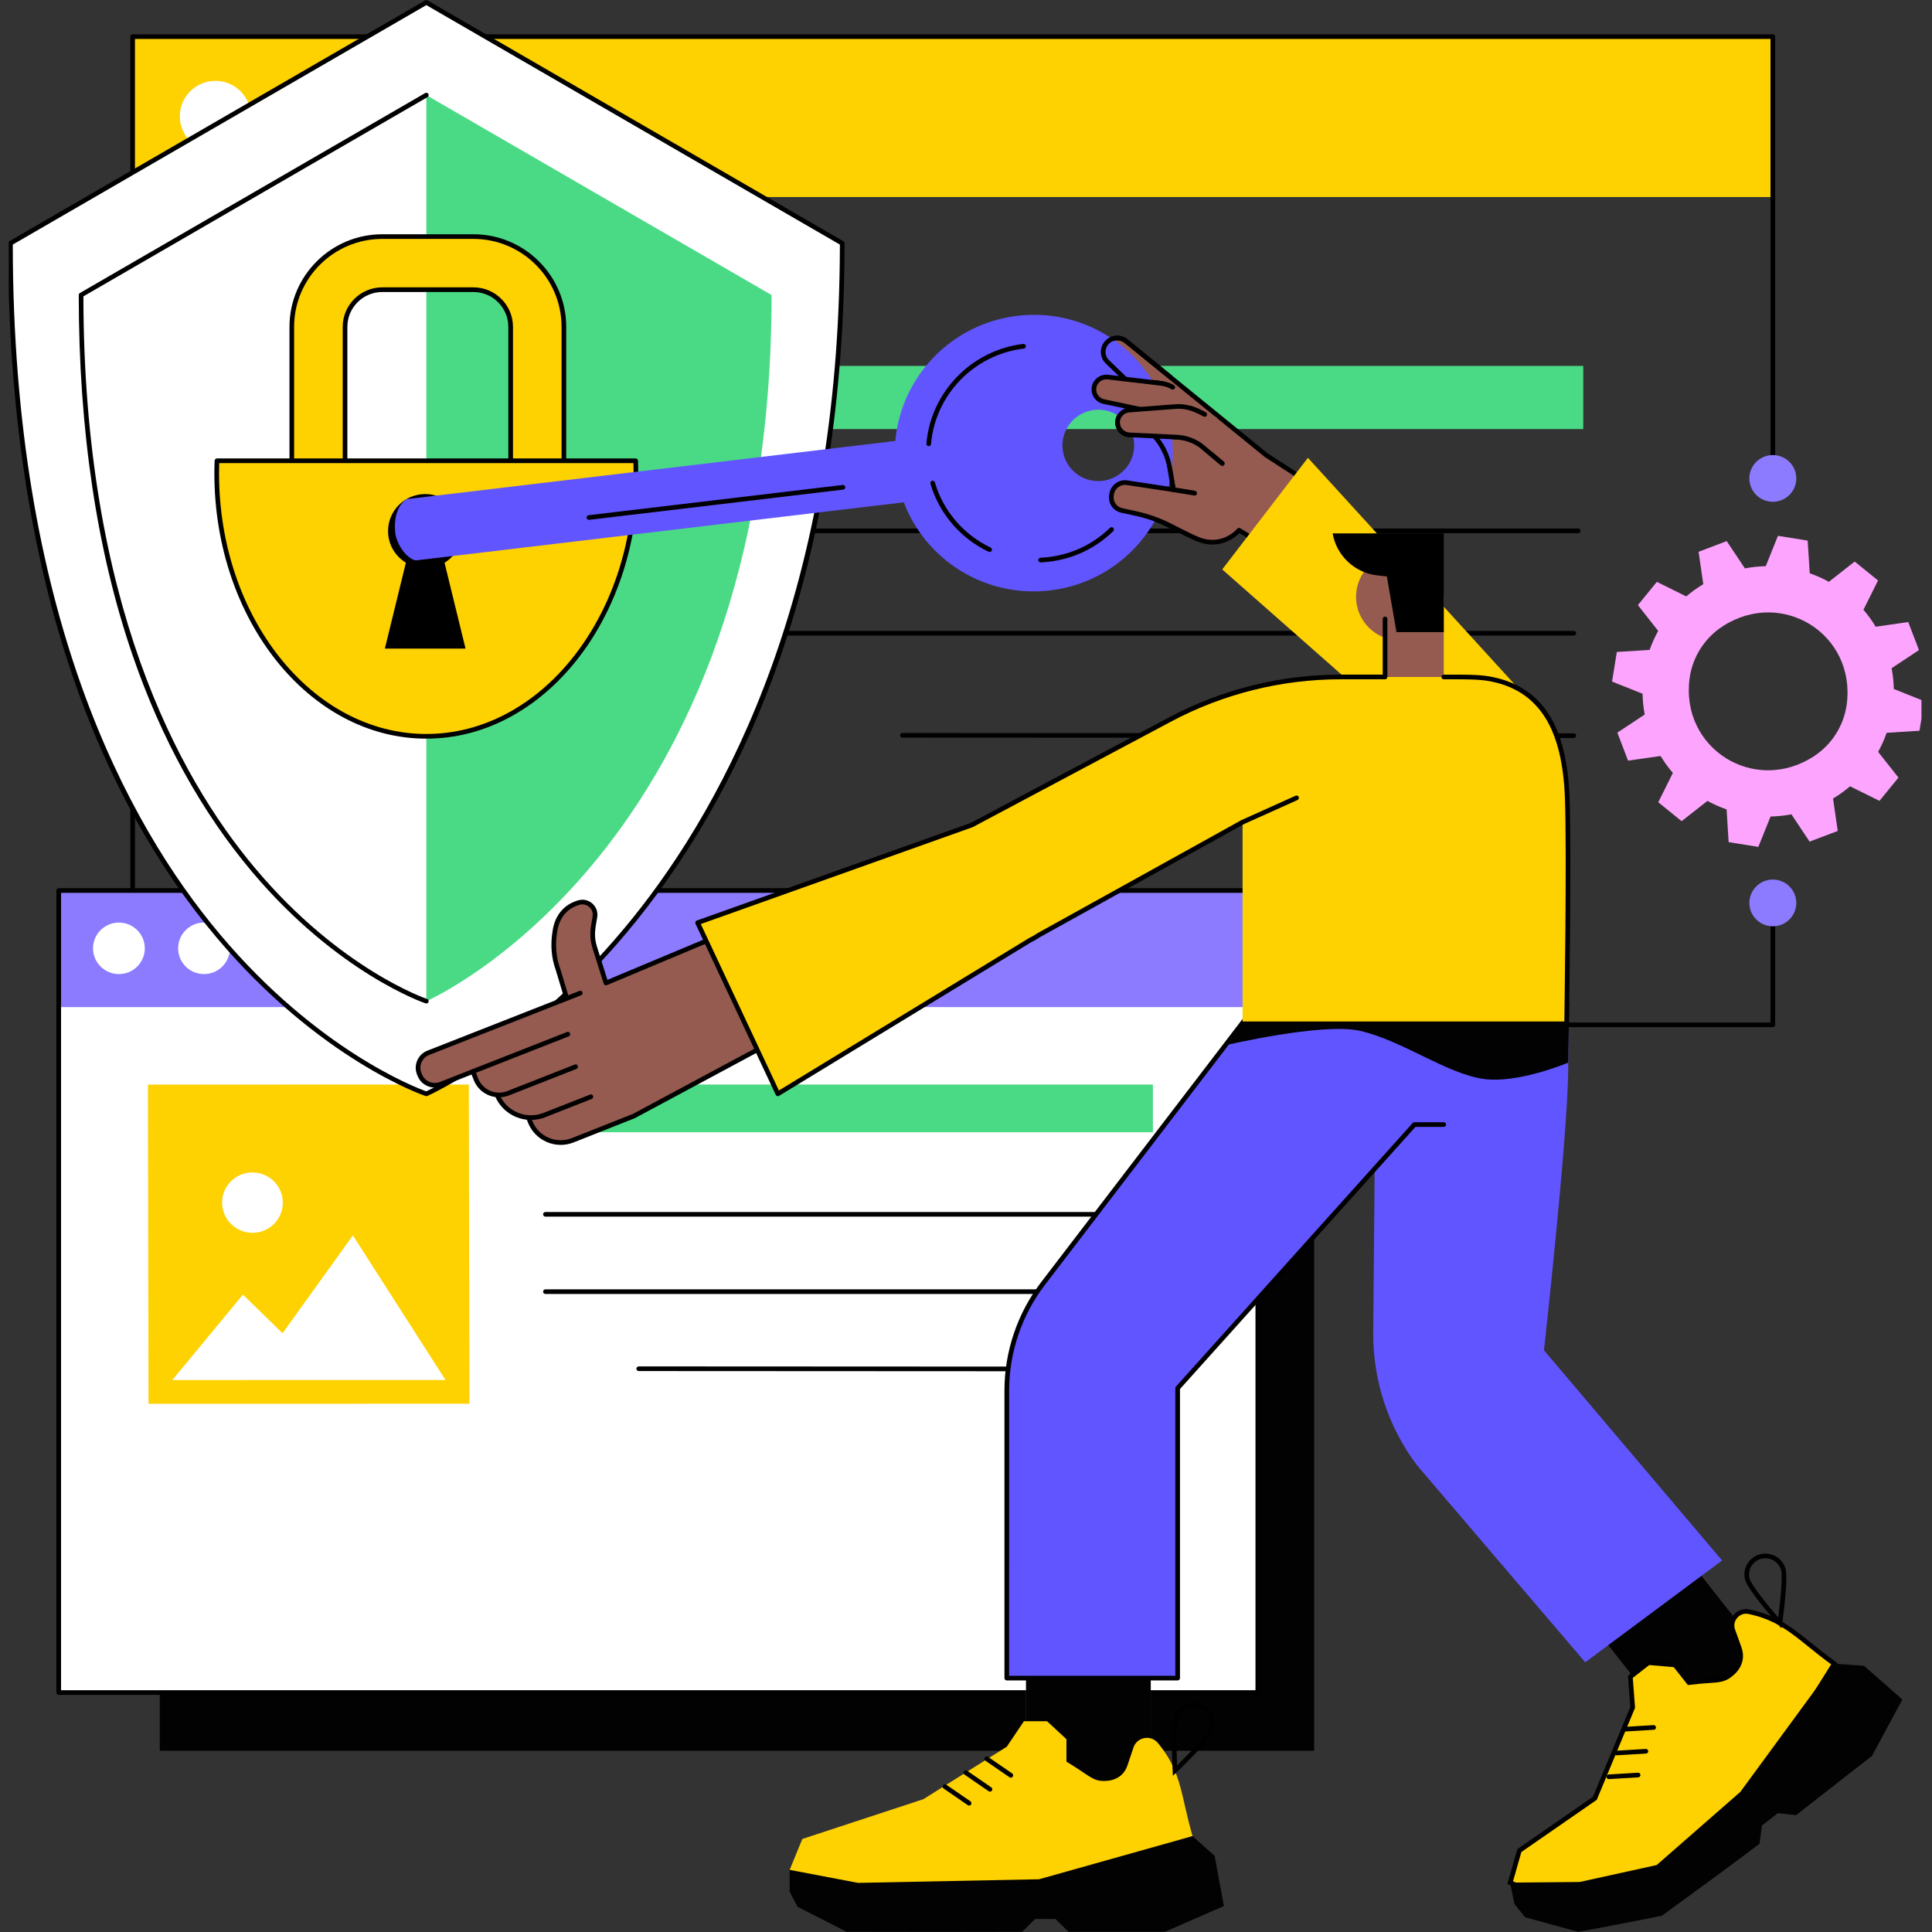 <svg xmlns="http://www.w3.org/2000/svg" xmlns:xlink="http://www.w3.org/1999/xlink" width="500" zoomAndPan="magnify" viewBox="0 0 375 375" height="500" preserveAspectRatio="xMidYMid meet" version="1.0"><rect x="0" y="0" width="375" height="375" fill="#333333" stroke="none"/><defs><clipPath id="93b832ad34"><path d="M 312 104 L 372.953 104 L 372.953 165 L 312 165 Z M 312 104 " clip-rule="nonzero"/></clipPath><clipPath id="6c9dc80aaf"><path d="M 1.703 0 L 164 0 L 164 213 L 1.703 213 Z M 1.703 0 " clip-rule="nonzero"/></clipPath></defs><path fill="#fed101" d="M 129.52 156.754 L 41.969 156.773 L 41.805 69.688 L 129.355 69.672 L 129.52 156.754 " fill-opacity="1" fill-rule="nonzero"/><path fill="#ffffff" d="M 123 150.285 L 48.465 150.301 L 67.719 126.988 L 78.531 137.527 L 97.719 110.836 L 123 150.285 " fill-opacity="1" fill-rule="nonzero"/><path fill="#ffffff" d="M 78.602 101.891 C 78.609 106.438 74.91 110.125 70.336 110.125 C 65.762 110.129 62.051 106.441 62.043 101.895 C 62.035 97.344 65.734 93.656 70.305 93.656 C 74.879 93.656 78.59 97.344 78.602 101.891 " fill-opacity="1" fill-rule="nonzero"/><path fill="#4ada85" d="M 307.312 83.285 L 149.621 83.285 L 149.621 71.027 L 307.312 71.027 L 307.312 83.285 " fill-opacity="1" fill-rule="nonzero"/><path fill="#000000" d="M 306.316 103.488 L 151.168 103.488 C 150.922 103.488 150.719 103.285 150.719 103.035 C 150.719 102.785 150.922 102.582 151.168 102.582 L 306.316 102.582 C 306.566 102.582 306.77 102.785 306.77 103.035 C 306.77 103.285 306.566 103.488 306.316 103.488 " fill-opacity="1" fill-rule="nonzero"/><path fill="#000000" d="M 151.168 123.363 C 150.918 123.363 150.715 123.164 150.715 122.914 C 150.715 122.66 150.918 122.461 151.168 122.461 L 305.469 122.461 C 305.719 122.461 305.922 122.66 305.922 122.914 C 305.922 123.16 305.719 123.363 305.469 123.363 L 151.168 123.363 " fill-opacity="1" fill-rule="nonzero"/><path fill="#000000" d="M 305.469 143.238 L 175.152 143.172 C 174.902 143.172 174.703 142.973 174.703 142.719 C 174.703 142.473 174.902 142.27 175.152 142.27 L 305.469 142.336 C 305.719 142.336 305.922 142.539 305.922 142.789 C 305.922 143.039 305.719 143.238 305.469 143.238 " fill-opacity="1" fill-rule="nonzero"/><path fill="#fed101" d="M 344.105 38.246 L 25.746 38.246 L 25.746 7.109 L 344.105 7.109 L 344.105 38.246 " fill-opacity="1" fill-rule="nonzero"/><path fill="#ffffff" d="M 94.113 22.57 C 94.113 26.367 91.023 29.445 87.211 29.445 C 83.398 29.445 80.309 26.367 80.309 22.57 C 80.309 18.773 83.398 15.699 87.211 15.699 C 91.023 15.699 94.113 18.773 94.113 22.57 " fill-opacity="1" fill-rule="nonzero"/><path fill="#ffffff" d="M 71.41 22.57 C 71.41 26.367 68.32 29.445 64.508 29.445 C 60.695 29.445 57.605 26.367 57.605 22.57 C 57.605 18.773 60.695 15.699 64.508 15.699 C 68.32 15.699 71.41 18.773 71.41 22.57 " fill-opacity="1" fill-rule="nonzero"/><path fill="#ffffff" d="M 48.711 22.57 C 48.711 26.367 45.617 29.445 41.805 29.445 C 37.992 29.445 34.902 26.367 34.902 22.57 C 34.902 18.773 37.992 15.699 41.805 15.699 C 45.617 15.699 48.711 18.773 48.711 22.57 " fill-opacity="1" fill-rule="nonzero"/><path fill="#000000" d="M 275.234 221.012 L 25.742 221.012 C 25.496 221.012 25.293 220.809 25.293 220.559 L 25.293 7.113 C 25.293 6.863 25.496 6.66 25.742 6.66 L 344.102 6.66 C 344.355 6.66 344.555 6.863 344.555 7.113 L 344.555 92.863 C 344.555 93.113 344.355 93.316 344.102 93.316 C 343.852 93.316 343.652 93.113 343.652 92.863 L 343.652 7.562 L 26.195 7.562 L 26.195 220.105 L 275.234 220.105 C 275.484 220.105 275.688 220.309 275.688 220.559 C 275.688 220.809 275.484 221.012 275.234 221.012 " fill-opacity="1" fill-rule="nonzero"/><path fill="#000000" d="M 344.102 199.371 L 298.883 199.371 C 298.633 199.371 298.434 199.168 298.434 198.918 C 298.434 198.672 298.633 198.465 298.883 198.465 L 343.648 198.465 L 343.648 175.258 C 343.648 175.008 343.852 174.805 344.102 174.805 C 344.352 174.805 344.555 175.008 344.555 175.258 L 344.555 198.918 C 344.555 199.168 344.352 199.371 344.102 199.371 " fill-opacity="1" fill-rule="nonzero"/><path fill="#8c7bff" d="M 303.441 198.918 C 303.441 201.422 301.402 203.453 298.883 203.453 C 296.371 203.453 294.328 201.422 294.328 198.918 C 294.328 196.414 296.371 194.383 298.883 194.383 C 301.402 194.383 303.441 196.414 303.441 198.918 " fill-opacity="1" fill-rule="nonzero"/><path fill="#8c7bff" d="M 348.66 175.258 C 348.66 177.762 346.621 179.789 344.105 179.789 C 341.59 179.789 339.551 177.762 339.551 175.258 C 339.551 172.754 341.59 170.723 344.105 170.723 C 346.621 170.723 348.66 172.754 348.66 175.258 " fill-opacity="1" fill-rule="nonzero"/><path fill="#8c7bff" d="M 348.66 92.859 C 348.66 95.367 346.621 97.395 344.105 97.395 C 341.59 97.395 339.551 95.367 339.551 92.859 C 339.551 90.355 341.59 88.328 344.105 88.328 C 346.621 88.328 348.66 90.355 348.66 92.859 " fill-opacity="1" fill-rule="nonzero"/><g clip-path="url(#93b832ad34)"><path fill="#fda4ff" d="M 352.098 146.777 C 340.543 154.324 326.117 145.293 327.953 131.652 C 328.5 127.562 330.836 123.875 334.301 121.609 C 345.855 114.059 360.277 123.094 358.445 136.73 C 357.895 140.82 355.562 144.512 352.098 146.777 Z M 370.391 120.742 L 364.074 121.648 C 363.367 120.473 362.57 119.375 361.691 118.355 L 364.527 112.672 L 359.996 109 L 354.98 112.93 C 353.793 112.273 352.547 111.723 351.27 111.273 L 350.867 104.93 L 345.102 104.004 L 342.73 109.898 C 341.387 109.922 340.035 110.066 338.684 110.324 L 335.152 105.027 L 329.695 107.102 L 330.605 113.391 C 329.426 114.098 328.324 114.891 327.301 115.762 L 321.594 112.938 L 317.91 117.453 L 321.852 122.453 C 321.199 123.637 320.645 124.875 320.191 126.148 L 313.824 126.547 L 312.898 132.293 L 318.816 134.652 C 318.84 135.992 318.984 137.34 319.238 138.688 L 313.926 142.203 L 316.008 147.641 L 322.32 146.738 C 323.031 147.91 323.828 149.012 324.703 150.027 L 321.867 155.715 L 326.398 159.387 L 331.414 155.457 C 332.605 156.105 333.848 156.66 335.129 157.109 L 335.527 163.457 L 341.293 164.379 L 343.664 158.484 C 345.008 158.461 346.363 158.316 347.711 158.062 L 351.242 163.359 L 356.703 161.285 L 355.793 154.992 C 356.969 154.289 358.074 153.492 359.094 152.621 L 364.801 155.445 L 368.488 150.93 L 364.543 145.934 C 365.199 144.746 365.754 143.512 366.203 142.234 L 372.574 141.836 L 373.496 136.09 L 367.582 133.73 C 367.559 132.391 367.414 131.043 367.16 129.699 C 367.156 129.699 367.16 129.699 367.16 129.699 L 372.469 126.18 L 370.391 120.742 " fill-opacity="1" fill-rule="nonzero"/></g><path fill="#020202" d="M 255.074 339.824 L 31.012 339.824 L 31.012 184.148 L 255.074 184.148 L 255.074 339.824 " fill-opacity="1" fill-rule="nonzero"/><path fill="#ffffff" d="M 178.727 325.93 C 177.699 322.316 174 320.152 170.328 321.008 L 157.969 324.32 L 157.773 323.68 C 156.598 319.926 152.824 317.605 148.93 318.25 L 125.488 322.113 C 119.703 323.184 113.738 322.629 108.254 320.512 L 97.555 316.379 L 112.605 298.215 C 114.941 295.395 114.59 291.238 111.812 288.848 L 111.227 288.344 C 108.488 285.984 104.371 286.199 101.887 288.824 L 96.953 294.051 C 92.645 298.609 87.754 302.586 82.402 305.871 C 77.699 308.758 72.16 312.246 69.641 314.164 C 63.496 318.828 61.672 324.48 61.246 328.523 L 178.961 328.523 C 179.043 327.672 178.973 326.793 178.727 325.93 " fill-opacity="1" fill-rule="nonzero"/><path fill="#ffffff" d="M 244.141 328.523 L 11.398 328.523 L 11.398 172.844 L 244.141 172.844 L 244.141 328.523 " fill-opacity="1" fill-rule="nonzero"/><path fill="#8c7bff" d="M 244.141 195.477 L 11.398 195.477 L 11.398 172.824 L 244.141 172.824 L 244.141 195.477 " fill-opacity="1" fill-rule="nonzero"/><path fill="#ffffff" d="M 61.137 184.07 C 61.137 186.832 58.887 189.07 56.113 189.07 C 53.34 189.07 51.094 186.832 51.094 184.07 C 51.094 181.309 53.34 179.07 56.113 179.07 C 58.887 179.07 61.137 181.309 61.137 184.07 " fill-opacity="1" fill-rule="nonzero"/><path fill="#ffffff" d="M 44.621 184.07 C 44.621 186.832 42.371 189.07 39.598 189.07 C 36.824 189.07 34.578 186.832 34.578 184.07 C 34.578 181.309 36.824 179.07 39.598 179.07 C 42.371 179.07 44.621 181.309 44.621 184.07 " fill-opacity="1" fill-rule="nonzero"/><path fill="#ffffff" d="M 28.105 184.07 C 28.105 186.832 25.855 189.07 23.082 189.07 C 20.309 189.07 18.059 186.832 18.059 184.07 C 18.059 181.309 20.309 179.07 23.082 179.07 C 25.855 179.07 28.105 181.309 28.105 184.07 " fill-opacity="1" fill-rule="nonzero"/><path fill="#000000" d="M 11.852 328.07 L 243.688 328.07 L 243.688 173.297 L 11.852 173.297 Z M 244.141 328.973 L 11.398 328.973 C 11.148 328.973 10.945 328.773 10.945 328.523 L 10.945 172.844 C 10.945 172.594 11.148 172.391 11.398 172.391 L 244.141 172.391 C 244.391 172.391 244.594 172.594 244.594 172.844 L 244.594 328.523 C 244.594 328.773 244.391 328.973 244.141 328.973 " fill-opacity="1" fill-rule="nonzero"/><path fill="#fed101" d="M 91.117 272.461 L 28.828 272.473 L 28.715 210.52 L 91 210.508 L 91.117 272.461 " fill-opacity="1" fill-rule="nonzero"/><path fill="#ffffff" d="M 86.477 267.859 L 33.449 267.867 L 47.148 251.285 L 54.844 258.781 L 68.496 239.793 L 86.477 267.859 " fill-opacity="1" fill-rule="nonzero"/><path fill="#ffffff" d="M 54.891 233.426 C 54.898 236.664 52.266 239.289 49.012 239.289 C 45.758 239.289 43.117 236.664 43.109 233.43 C 43.105 230.195 45.738 227.57 48.992 227.57 C 52.242 227.57 54.887 230.191 54.891 233.426 " fill-opacity="1" fill-rule="nonzero"/><path fill="#4ada85" d="M 223.777 219.766 L 104.695 219.766 L 104.695 210.508 L 223.777 210.508 L 223.777 219.766 " fill-opacity="1" fill-rule="nonzero"/><path fill="#000000" d="M 223.027 236.152 L 105.867 236.152 C 105.617 236.152 105.414 235.953 105.414 235.703 C 105.414 235.453 105.617 235.25 105.867 235.25 L 223.027 235.25 C 223.277 235.25 223.477 235.453 223.477 235.703 C 223.477 235.953 223.277 236.152 223.027 236.152 " fill-opacity="1" fill-rule="nonzero"/><path fill="#000000" d="M 105.867 251.164 C 105.617 251.164 105.414 250.961 105.414 250.711 C 105.414 250.461 105.617 250.258 105.867 250.258 L 222.387 250.258 C 222.637 250.258 222.84 250.461 222.84 250.711 C 222.84 250.961 222.637 251.164 222.387 251.164 L 105.867 251.164 " fill-opacity="1" fill-rule="nonzero"/><path fill="#000000" d="M 222.387 266.172 L 123.977 266.121 C 123.727 266.121 123.527 265.918 123.527 265.672 C 123.527 265.418 123.73 265.219 123.98 265.219 L 222.387 265.266 C 222.637 265.266 222.84 265.469 222.84 265.719 C 222.84 265.969 222.637 266.172 222.387 266.172 " fill-opacity="1" fill-rule="nonzero"/><path fill="#ffffff" d="M 2.027 47.211 C 2.027 185.672 82.75 212.312 82.75 212.312 C 82.75 212.312 163.469 177.254 163.469 47.211 L 82.75 0.473 L 2.027 47.211 " fill-opacity="1" fill-rule="nonzero"/><g clip-path="url(#6c9dc80aaf)"><path fill="#000000" d="M 2.48 47.473 C 2.535 118.664 24.371 159.562 42.691 181.348 C 61.609 203.836 80.762 211.125 82.727 211.828 C 84.664 210.938 103.848 201.707 122.793 178.203 C 141.121 155.465 162.961 114.336 163.02 47.473 L 82.75 0.992 Z M 82.75 212.766 C 82.699 212.766 82.652 212.758 82.605 212.742 C 82.402 212.676 62.074 205.77 42.043 181.977 C 30.289 168.02 20.926 151.059 14.215 131.57 C 5.828 107.23 1.574 78.844 1.574 47.215 C 1.574 47.051 1.66 46.906 1.801 46.824 L 82.523 0.082 C 82.664 0 82.836 0 82.977 0.082 L 163.695 46.824 C 163.836 46.906 163.922 47.051 163.922 47.215 C 163.922 76.926 159.668 104.117 151.281 128.023 C 144.57 147.16 135.211 164.246 123.461 178.812 C 103.441 203.633 83.133 212.641 82.93 212.73 C 82.871 212.754 82.809 212.766 82.75 212.766 " fill-opacity="1" fill-rule="nonzero"/></g><path fill="#4ada85" d="M 82.75 194.328 C 82.75 194.328 149.762 165.223 149.762 57.266 L 82.75 18.461 L 82.75 194.328 " fill-opacity="1" fill-rule="nonzero"/><path fill="#000000" d="M 82.75 194.777 C 82.703 194.777 82.656 194.77 82.605 194.754 C 82.438 194.699 65.539 188.957 48.898 169.191 C 39.133 157.594 31.355 143.508 25.781 127.32 C 18.816 107.102 15.285 83.531 15.285 57.266 C 15.285 57.102 15.371 56.953 15.512 56.871 L 82.523 18.066 C 82.738 17.941 83.016 18.016 83.141 18.23 C 83.266 18.449 83.191 18.727 82.977 18.852 L 16.188 57.523 C 16.242 116.605 34.375 150.539 49.59 168.609 C 66.07 188.184 82.727 193.84 82.891 193.898 C 83.129 193.973 83.258 194.23 83.18 194.469 C 83.117 194.656 82.938 194.777 82.75 194.777 " fill-opacity="1" fill-rule="nonzero"/><path fill="#fed101" d="M 99.121 63.441 C 99.121 59.461 95.879 56.227 91.891 56.227 L 74.203 56.227 C 70.215 56.227 66.969 59.461 66.969 63.441 L 66.969 99.043 L 99.121 99.043 Z M 56.641 104.195 L 56.641 63.441 C 56.641 53.777 64.52 45.918 74.203 45.918 L 91.891 45.918 C 101.57 45.918 109.449 53.777 109.449 63.441 L 109.449 104.195 C 109.449 107.043 107.137 109.348 104.285 109.348 L 61.805 109.348 C 58.953 109.348 56.641 107.043 56.641 104.195 " fill-opacity="1" fill-rule="nonzero"/><path fill="#000000" d="M 67.422 98.594 L 98.668 98.594 L 98.668 63.441 C 98.668 59.711 95.625 56.68 91.891 56.68 L 74.199 56.68 C 70.461 56.68 67.422 59.711 67.422 63.441 Z M 99.121 99.496 L 66.969 99.496 C 66.719 99.496 66.52 99.293 66.52 99.047 L 66.52 63.441 C 66.52 59.215 69.965 55.773 74.199 55.773 L 91.891 55.773 C 96.125 55.773 99.57 59.215 99.57 63.441 L 99.57 99.047 C 99.57 99.293 99.371 99.496 99.121 99.496 Z M 74.199 46.371 C 64.766 46.371 57.09 54.031 57.09 63.441 L 57.09 104.195 C 57.09 106.793 59.207 108.898 61.805 108.898 L 104.285 108.898 C 106.883 108.898 109 106.793 109 104.195 L 109 63.441 C 109 54.031 101.324 46.371 91.891 46.371 Z M 104.285 109.805 L 61.805 109.805 C 58.707 109.805 56.188 107.289 56.188 104.195 L 56.188 63.441 C 56.188 53.531 64.27 45.469 74.199 45.469 L 91.891 45.469 C 101.82 45.469 109.902 53.531 109.902 63.441 L 109.902 104.195 C 109.902 107.289 107.383 109.805 104.285 109.805 " fill-opacity="1" fill-rule="nonzero"/><path fill="#fed101" d="M 123.387 89.441 C 123.414 90.25 123.434 91.062 123.434 91.883 C 123.434 120.07 105.219 142.918 82.75 142.918 C 60.277 142.918 42.062 120.07 42.062 91.883 C 42.062 91.062 42.082 90.25 42.113 89.441 L 123.387 89.441 " fill-opacity="1" fill-rule="nonzero"/><path fill="#000000" d="M 42.547 89.891 C 42.527 90.598 42.516 91.254 42.516 91.879 C 42.516 119.773 60.562 142.465 82.75 142.465 C 104.934 142.465 122.984 119.773 122.984 91.879 C 122.984 91.25 122.973 90.594 122.949 89.891 Z M 82.75 143.371 C 60.066 143.371 41.609 120.273 41.609 91.879 C 41.609 91.117 41.625 90.312 41.66 89.422 C 41.668 89.18 41.867 88.984 42.113 88.984 L 123.387 88.984 C 123.629 88.984 123.828 89.18 123.84 89.422 C 123.871 90.305 123.887 91.109 123.887 91.879 C 123.887 120.273 105.434 143.371 82.75 143.371 " fill-opacity="1" fill-rule="nonzero"/><path fill="#000000" d="M 74.703 125.887 L 78.781 109.223 C 76.707 107.957 75.32 105.688 75.32 103.086 C 75.32 99.113 78.551 95.895 82.531 95.895 C 86.516 95.895 89.742 99.113 89.742 103.086 C 89.742 105.688 88.355 107.957 86.285 109.223 L 90.359 125.887 L 74.703 125.887 " fill-opacity="1" fill-rule="nonzero"/><path fill="#955b50" d="M 223.359 298.445 L 199.16 298.445 L 199.16 347.312 L 223.359 347.312 L 223.359 298.445 " fill-opacity="1" fill-rule="nonzero"/><path fill="#020202" d="M 199.16 309.004 L 223.359 318.637 L 223.359 298.445 L 199.16 298.445 L 199.16 309.004 " fill-opacity="1" fill-rule="nonzero"/><path fill="#020202" d="M 223.359 323.344 L 199.16 323.344 L 199.16 347.312 L 223.359 347.312 L 223.359 323.344 " fill-opacity="1" fill-rule="nonzero"/><path fill="#fed101" d="M 224.781 338.355 L 225.152 338.82 C 229.406 344.16 229.246 348.77 231.477 356.383 L 203.055 366.656 L 160.539 367.184 L 153.273 362.941 L 155.73 356.945 L 179.242 349.215 L 195.41 339.039 L 198.746 334.086 L 203.23 334.086 L 206.996 337.578 L 206.996 341.938 C 211.25 344.473 212.02 345.68 214.133 345.68 C 214.18 345.664 217.719 346.016 218.844 342.652 L 220.004 339.191 C 220.695 337.121 223.422 336.645 224.781 338.355 " fill-opacity="1" fill-rule="nonzero"/><path fill="#020202" d="M 153.273 362.941 L 166.539 365.465 L 201.691 364.762 L 231.477 356.383 L 235.762 360.246 L 237.559 369.961 L 226.098 374.957 C 226.098 374.957 217.855 374.926 207.395 374.957 L 204.863 372.473 L 200.941 372.473 L 198.383 374.957 C 182.031 375.004 164.324 374.957 164.324 374.957 L 154.809 370.109 L 153.273 367.16 L 153.273 362.941 " fill-opacity="1" fill-rule="nonzero"/><path fill="#000000" d="M 228.336 333.215 L 228.34 333.215 Z M 231.699 331.391 C 230.438 331.391 229.246 332.145 228.758 333.379 C 228.254 334.648 228.352 339.828 228.465 342.66 C 230.5 340.672 234.133 336.957 234.637 335.688 C 234.945 334.91 234.934 334.059 234.602 333.293 C 234.266 332.52 233.645 331.922 232.859 331.613 C 232.477 331.465 232.086 331.391 231.699 331.391 Z M 227.66 344.684 L 227.609 343.703 C 227.562 342.812 227.168 334.93 227.918 333.047 C 228.742 330.973 231.109 329.953 233.191 330.77 C 234.203 331.168 234.996 331.938 235.43 332.93 C 235.859 333.922 235.875 335.02 235.477 336.023 C 234.727 337.906 229.02 343.387 228.375 344.004 L 227.66 344.684 " fill-opacity="1" fill-rule="nonzero"/><path fill="#000000" d="M 196.207 345.047 C 196.117 345.047 196.027 345.023 195.949 344.969 L 191.262 341.746 C 191.055 341.605 191.004 341.32 191.145 341.117 C 191.289 340.91 191.57 340.859 191.773 341 L 196.461 344.223 C 196.668 344.367 196.719 344.648 196.578 344.852 C 196.492 344.98 196.348 345.047 196.207 345.047 " fill-opacity="1" fill-rule="nonzero"/><path fill="#000000" d="M 192.156 347.754 C 192.066 347.754 191.977 347.727 191.898 347.676 L 187.211 344.449 C 187.008 344.309 186.953 344.027 187.094 343.82 C 187.234 343.617 187.52 343.566 187.723 343.707 L 192.41 346.93 C 192.617 347.07 192.668 347.352 192.527 347.559 C 192.438 347.684 192.297 347.754 192.156 347.754 " fill-opacity="1" fill-rule="nonzero"/><path fill="#000000" d="M 188.105 350.461 C 188.016 350.461 187.926 350.434 187.848 350.379 L 183.16 347.156 C 182.953 347.016 182.902 346.734 183.043 346.527 C 183.188 346.32 183.469 346.27 183.672 346.41 L 188.359 349.633 C 188.566 349.773 188.621 350.059 188.477 350.262 C 188.391 350.391 188.246 350.461 188.105 350.461 " fill-opacity="1" fill-rule="nonzero"/><path fill="#955b50" d="M 313.309 284.352 L 295.504 298.242 L 324.984 335.621 L 342.789 321.734 L 313.309 284.352 " fill-opacity="1" fill-rule="nonzero"/><path fill="#020202" d="M 301.953 306.418 L 324.746 298.855 L 313.312 284.352 L 295.504 298.242 L 301.953 306.418 " fill-opacity="1" fill-rule="nonzero"/><path fill="#020202" d="M 328.715 303.887 L 310.91 317.777 L 324.984 335.621 L 342.789 321.734 L 328.715 303.887 " fill-opacity="1" fill-rule="nonzero"/><path fill="#fed101" d="M 356.039 322.922 C 349.559 318.305 346.824 314.574 340.164 312.988 L 339.582 312.848 C 337.453 312.34 335.605 314.387 336.344 316.441 L 337.578 319.879 C 338.777 323.215 335.777 325.109 335.75 325.148 C 334.09 326.445 332.73 325.969 327.809 326.586 L 325.105 323.156 L 319.977 322.719 L 316.449 325.473 L 316.898 331.418 L 309.562 349.043 L 294.906 359.195 L 293.129 365.422 L 300.785 368.672 L 327.328 363.578 L 340.051 348.453 L 356.039 322.922 " fill-opacity="1" fill-rule="nonzero"/><path fill="#000000" d="M 293.676 365.164 L 300.836 368.199 L 327.086 363.164 L 339.688 348.188 L 355.434 323.043 C 353.715 321.801 352.242 320.609 350.93 319.555 C 347.457 316.75 344.715 314.535 340.062 313.426 L 339.48 313.289 C 338.637 313.086 337.793 313.352 337.219 313.992 C 336.652 314.629 336.48 315.484 336.773 316.285 L 338.008 319.723 C 339.152 322.918 336.805 324.941 336.059 325.484 L 336.031 325.504 C 334.801 326.465 333.684 326.543 331.656 326.684 C 330.68 326.75 329.461 326.836 327.871 327.035 L 327.617 327.066 L 324.875 323.59 L 320.117 323.184 L 316.922 325.676 L 317.363 331.492 L 317.316 331.59 L 309.934 349.34 L 295.297 359.473 Z M 300.738 369.141 L 292.586 365.68 L 294.516 358.914 L 309.199 348.746 L 316.441 331.344 L 315.984 325.262 L 319.84 322.25 L 325.34 322.723 L 328.012 326.109 C 329.504 325.926 330.656 325.844 331.594 325.781 C 333.559 325.645 334.457 325.582 335.469 324.797 C 335.484 324.781 335.504 324.766 335.527 324.754 C 336.32 324.176 338.066 322.562 337.156 320.027 L 335.918 316.594 C 335.516 315.473 335.754 314.277 336.547 313.391 C 337.348 312.496 338.523 312.129 339.691 312.406 L 340.273 312.547 C 345.125 313.703 347.938 315.973 351.5 318.848 C 352.887 319.969 354.461 321.238 356.305 322.551 L 356.652 322.801 L 340.398 348.742 L 327.574 363.992 L 327.414 364.023 L 300.738 369.141 " fill-opacity="1" fill-rule="nonzero"/><path fill="#020202" d="M 361.812 323.332 L 356.043 322.922 L 337.801 347.801 L 321.562 362.004 L 306.613 365.293 L 293.105 365.414 L 293.941 369.551 L 296.031 372.141 L 306.309 374.965 C 306.309 374.965 311.797 374.004 322.562 371.848 C 322.562 371.848 337.777 360.797 341.527 357.855 L 341.996 354.328 L 345.086 351.922 L 348.617 352.324 C 356.824 345.875 363.332 340.84 363.332 340.84 L 369.25 329.875 L 361.812 323.332 " fill-opacity="1" fill-rule="nonzero"/><path fill="#000000" d="M 342.656 302.453 C 342.359 302.453 342.055 302.496 341.758 302.586 C 340.945 302.824 340.277 303.363 339.875 304.105 C 339.473 304.844 339.387 305.691 339.629 306.492 C 340.02 307.797 343.309 311.816 345.156 313.973 C 345.523 311.164 346.078 306.012 345.688 304.703 C 345.281 303.34 344.02 302.453 342.656 302.453 Z M 345.781 316.062 L 345.133 315.32 C 344.543 314.648 339.34 308.688 338.762 306.75 C 338.453 305.715 338.566 304.625 339.078 303.676 C 339.598 302.723 340.457 302.027 341.5 301.719 C 343.648 301.082 345.918 302.305 346.555 304.445 C 347.133 306.387 346.047 314.203 345.922 315.09 L 345.781 316.062 " fill-opacity="1" fill-rule="nonzero"/><path fill="#000000" d="M 315.285 336.094 C 315.047 336.094 314.848 335.906 314.836 335.668 C 314.82 335.422 315.012 335.203 315.258 335.191 L 320.949 334.848 C 321.195 334.844 321.41 335.023 321.426 335.273 C 321.441 335.523 321.25 335.734 321 335.75 L 315.312 336.094 C 315.305 336.094 315.297 336.094 315.285 336.094 " fill-opacity="1" fill-rule="nonzero"/><path fill="#000000" d="M 313.777 340.707 C 313.543 340.707 313.34 340.523 313.328 340.285 C 313.312 340.035 313.5 339.82 313.75 339.809 L 319.441 339.465 C 319.691 339.457 319.902 339.641 319.918 339.891 C 319.934 340.137 319.742 340.352 319.492 340.367 L 313.805 340.707 C 313.797 340.707 313.785 340.707 313.777 340.707 " fill-opacity="1" fill-rule="nonzero"/><path fill="#000000" d="M 312.266 345.324 C 312.031 345.324 311.832 345.141 311.816 344.902 C 311.801 344.652 311.992 344.438 312.242 344.422 L 317.93 344.082 C 318.18 344.066 318.395 344.254 318.406 344.504 C 318.422 344.754 318.234 344.969 317.984 344.984 L 312.293 345.324 C 312.285 345.324 312.277 345.324 312.266 345.324 " fill-opacity="1" fill-rule="nonzero"/><path fill="#6155ff" d="M 266.543 258.641 L 267.203 183.262 L 304.672 185.16 C 304.672 185.16 304.453 202.168 304.379 208.047 C 304.211 221.426 299.684 262.09 299.684 262.09 L 334.258 302.891 L 307.691 322.648 L 275.031 284.398 C 269.445 276.969 266.465 267.918 266.543 258.641 " fill-opacity="1" fill-rule="nonzero"/><path fill="#6155ff" d="M 250.027 186.957 L 286.305 205.172 L 228.582 269.438 L 228.582 325.719 L 195.414 325.719 L 195.418 269.859 C 195.418 262.379 197.883 255.105 202.441 249.152 L 250.027 186.957 " fill-opacity="1" fill-rule="nonzero"/><path fill="#000000" d="M 228.582 326.172 L 195.418 326.172 C 195.297 326.172 195.18 326.125 195.098 326.039 C 195.012 325.957 194.965 325.84 194.965 325.719 L 194.965 269.859 C 194.965 262.324 197.492 254.871 202.078 248.879 L 249.668 186.684 C 249.82 186.488 250.105 186.449 250.301 186.602 C 250.5 186.75 250.539 187.035 250.387 187.23 L 202.801 249.426 C 198.332 255.266 195.875 262.52 195.875 269.859 L 195.867 325.27 L 228.133 325.27 L 228.133 269.438 C 228.133 269.328 228.176 269.219 228.246 269.137 L 274.199 217.973 C 274.285 217.875 274.41 217.824 274.535 217.824 L 280.234 217.824 C 280.48 217.824 280.684 218.023 280.684 218.273 C 280.684 218.523 280.48 218.727 280.234 218.727 L 274.738 218.727 L 229.035 269.609 L 229.035 325.719 C 229.035 325.969 228.836 326.172 228.582 326.172 " fill-opacity="1" fill-rule="nonzero"/><path fill="#020202" d="M 237.824 202.891 C 237.824 202.891 256.742 198.434 263.965 200.082 C 272.254 201.98 280.734 208.391 287.965 209.422 C 294.633 210.375 304.383 206.262 304.383 206.262 L 304.594 194.449 L 246.645 191.73 L 237.824 202.891 " fill-opacity="1" fill-rule="nonzero"/><path fill="#955b50" d="M 247.668 107.25 L 240.488 102.914 C 240.488 102.914 237.445 106.633 232.547 104.684 C 231.41 104.234 229.156 103.102 227.266 102.125 C 225.113 101.012 222.824 100.188 220.457 99.672 L 217.742 99.082 C 216.379 98.785 215.492 97.469 215.734 96.102 L 215.785 95.809 C 216.031 94.422 217.344 93.484 218.742 93.695 L 227.762 95.059 L 227.016 90.719 C 226.633 88.496 225.637 86.422 224.137 84.73 L 218.211 77.777 C 217.227 76.625 217.25 74.922 218.266 73.793 L 218.441 73.602 L 214.891 70.188 C 213.883 69.148 213.871 67.504 214.867 66.453 C 215.848 65.418 217.461 65.312 218.566 66.211 L 245.758 88.34 L 255.355 94.559 L 247.668 107.25 " fill-opacity="1" fill-rule="nonzero"/><path fill="#000000" d="M 240.492 102.461 C 240.57 102.461 240.648 102.484 240.723 102.527 L 247.516 106.625 L 254.746 94.699 L 245.512 88.719 C 245.5 88.711 245.484 88.699 245.473 88.691 L 218.281 66.562 C 217.363 65.812 216.008 65.902 215.199 66.762 C 214.367 67.641 214.375 69.008 215.219 69.871 L 218.758 73.277 C 218.93 73.441 218.941 73.723 218.777 73.902 L 218.605 74.098 C 217.746 75.051 217.727 76.504 218.559 77.484 L 224.48 84.434 C 226.031 86.184 227.066 88.332 227.461 90.641 L 228.207 94.98 C 228.23 95.121 228.184 95.27 228.086 95.375 C 227.984 95.477 227.836 95.523 227.691 95.504 L 218.676 94.141 C 217.527 93.969 216.434 94.75 216.234 95.887 L 216.18 96.18 C 215.98 97.309 216.711 98.391 217.84 98.637 L 220.555 99.23 C 222.965 99.754 225.293 100.59 227.473 101.719 C 230 103.023 231.812 103.902 232.715 104.262 C 237.258 106.07 240.113 102.66 240.141 102.625 C 240.227 102.52 240.359 102.461 240.492 102.461 Z M 247.668 107.699 C 247.59 107.699 247.508 107.68 247.438 107.633 L 240.566 103.488 C 239.68 104.363 236.684 106.812 232.383 105.105 C 231.434 104.727 229.645 103.859 227.059 102.523 C 224.949 101.434 222.695 100.617 220.363 100.113 L 217.648 99.52 C 216.039 99.172 215.004 97.633 215.293 96.02 L 215.344 95.73 C 215.629 94.113 217.184 93.004 218.809 93.246 L 227.207 94.516 L 226.57 90.793 C 226.203 88.652 225.246 86.66 223.797 85.027 L 217.871 78.07 C 216.781 76.793 216.77 74.914 217.816 73.625 L 214.582 70.512 C 213.387 69.289 213.375 67.371 214.539 66.137 C 215.676 64.941 217.57 64.816 218.852 65.859 L 246.023 87.973 L 255.605 94.18 C 255.809 94.312 255.871 94.582 255.746 94.793 L 248.059 107.48 C 247.973 107.621 247.824 107.699 247.668 107.699 " fill-opacity="1" fill-rule="nonzero"/><path fill="#000000" d="M 221.145 79.859 C 221.113 79.859 221.082 79.859 221.051 79.852 L 214.133 78.383 C 212.605 78.047 211.613 76.539 211.926 75.016 C 212.219 73.566 213.609 72.566 215.078 72.742 L 225.324 73.945 C 226.215 74.051 227.062 74.328 227.844 74.77 C 228.062 74.895 228.137 75.168 228.016 75.387 C 227.895 75.605 227.617 75.68 227.398 75.559 C 226.723 75.176 225.988 74.934 225.219 74.848 L 214.977 73.641 C 213.961 73.523 213.016 74.203 212.812 75.195 C 212.598 76.238 213.277 77.27 214.32 77.496 L 221.238 78.965 C 221.484 79.02 221.637 79.258 221.586 79.504 C 221.543 79.715 221.352 79.859 221.145 79.859 " fill-opacity="1" fill-rule="nonzero"/><path fill="#000000" d="M 237.234 90.406 C 237.133 90.406 237.031 90.371 236.945 90.301 L 232.797 86.82 C 231.527 85.91 230 85.379 228.402 85.301 L 219.203 84.859 C 217.641 84.781 216.414 83.457 216.469 81.902 C 216.52 80.426 217.719 79.211 219.203 79.141 L 228.16 78.461 C 230.039 78.324 231.805 78.805 234.051 80.059 C 234.266 80.18 234.348 80.453 234.227 80.676 C 234.102 80.891 233.828 80.969 233.609 80.848 C 231.5 79.668 229.938 79.238 228.223 79.363 L 219.262 80.043 C 218.23 80.09 217.406 80.922 217.371 81.93 C 217.336 82.996 218.176 83.902 219.246 83.953 L 228.445 84.398 C 230.215 84.484 231.914 85.078 233.352 86.109 L 237.527 89.605 C 237.719 89.77 237.746 90.055 237.582 90.242 C 237.492 90.352 237.367 90.406 237.234 90.406 " fill-opacity="1" fill-rule="nonzero"/><path fill="#000000" d="M 231.855 96.176 C 231.836 96.176 231.809 96.176 231.785 96.172 L 227.582 95.492 C 227.332 95.449 227.168 95.219 227.207 94.973 C 227.246 94.723 227.473 94.559 227.723 94.598 L 231.93 95.277 C 232.176 95.32 232.344 95.551 232.305 95.797 C 232.266 96.02 232.074 96.176 231.855 96.176 " fill-opacity="1" fill-rule="nonzero"/><path fill="#6155ff" d="M 175.184 85.422 L 176.605 97.359 L 80.695 108.777 C 78.844 108.406 76.898 105.539 76.699 103.254 C 76.367 99.406 77.832 97.633 78.875 96.887 L 175.184 85.422 " fill-opacity="1" fill-rule="nonzero"/><path fill="#6155ff" d="M 214 93.332 C 210.184 93.785 206.723 91.078 206.27 87.281 C 205.816 83.48 208.543 80.035 212.363 79.578 C 216.184 79.125 219.645 81.832 220.098 85.637 C 220.547 89.43 217.82 92.875 214 93.332 Z M 197.484 61.297 C 184.672 62.824 175.023 73.039 173.809 85.312 C 173.617 87.215 173.629 89.164 173.863 91.137 C 174.113 93.266 174.613 95.309 175.328 97.238 C 179.531 108.641 191.176 116.105 203.832 114.598 C 218.629 112.836 229.203 99.477 227.449 84.758 C 225.699 70.035 212.281 59.535 197.484 61.297 " fill-opacity="1" fill-rule="nonzero"/><path fill="#000000" d="M 201.969 109.156 C 201.727 109.156 201.527 108.965 201.52 108.723 C 201.508 108.473 201.699 108.262 201.949 108.254 C 202.473 108.23 203.008 108.188 203.539 108.125 C 208.074 107.586 212.188 105.625 215.441 102.453 C 215.625 102.277 215.91 102.281 216.082 102.461 C 216.258 102.641 216.254 102.926 216.074 103.102 C 212.676 106.41 208.379 108.457 203.648 109.023 C 203.09 109.086 202.535 109.133 201.988 109.156 C 201.98 109.156 201.973 109.156 201.969 109.156 " fill-opacity="1" fill-rule="nonzero"/><path fill="#000000" d="M 192.09 107.145 C 192.02 107.145 191.957 107.129 191.891 107.102 C 186.406 104.488 182.289 99.672 180.594 93.883 C 180.523 93.645 180.664 93.395 180.902 93.324 C 181.141 93.254 181.391 93.391 181.461 93.629 C 183.082 99.172 187.027 103.781 192.285 106.285 C 192.508 106.391 192.605 106.66 192.496 106.887 C 192.418 107.051 192.254 107.145 192.09 107.145 " fill-opacity="1" fill-rule="nonzero"/><path fill="#000000" d="M 180.266 86.598 C 180.254 86.598 180.238 86.598 180.227 86.598 C 179.977 86.578 179.793 86.359 179.812 86.109 C 180.664 76.094 188.57 67.957 198.613 66.758 C 198.867 66.727 199.09 66.906 199.117 67.152 C 199.148 67.402 198.969 67.629 198.719 67.66 C 189.098 68.805 181.527 76.594 180.715 86.184 C 180.695 86.422 180.5 86.598 180.266 86.598 " fill-opacity="1" fill-rule="nonzero"/><path fill="#000000" d="M 114.312 100.902 C 114.086 100.902 113.891 100.734 113.863 100.504 C 113.836 100.254 114.012 100.031 114.262 100 L 163.562 94.133 C 163.812 94.102 164.039 94.277 164.066 94.527 C 164.098 94.777 163.918 95 163.672 95.031 L 114.367 100.898 C 114.348 100.898 114.332 100.902 114.312 100.902 " fill-opacity="1" fill-rule="nonzero"/><path fill="#955b50" d="M 227.266 102.121 C 225.117 101.008 222.824 100.188 220.461 99.668 L 217.742 99.078 C 216.383 98.781 215.496 97.465 215.734 96.098 L 215.789 95.805 C 216.031 94.422 217.348 93.48 218.742 93.691 L 231.855 95.723 L 227.266 102.121 " fill-opacity="1" fill-rule="nonzero"/><path fill="#000000" d="M 227.266 102.574 C 227.195 102.574 227.125 102.559 227.059 102.523 C 224.949 101.434 222.695 100.617 220.363 100.113 L 217.648 99.52 C 216.039 99.172 215.004 97.633 215.293 96.02 L 215.344 95.73 C 215.629 94.113 217.184 93.004 218.809 93.246 L 227.207 94.516 L 226.57 90.793 C 226.203 88.652 225.246 86.66 223.797 85.027 L 217.871 78.07 C 216.781 76.793 216.77 74.914 217.816 73.625 L 214.582 70.512 C 213.387 69.289 213.375 67.371 214.539 66.137 C 215.676 64.941 217.57 64.816 218.852 65.859 L 227.383 72.801 C 227.574 72.957 227.605 73.242 227.445 73.438 C 227.289 73.629 227.004 73.66 226.809 73.5 L 218.281 66.562 C 217.363 65.812 216.008 65.902 215.199 66.762 C 214.367 67.641 214.375 69.008 215.219 69.871 L 218.758 73.277 C 218.93 73.441 218.941 73.723 218.777 73.902 L 218.605 74.098 C 217.746 75.051 217.727 76.504 218.559 77.484 L 224.48 84.434 C 226.031 86.184 227.066 88.332 227.461 90.641 L 228.207 94.98 C 228.23 95.121 228.184 95.27 228.086 95.375 C 227.984 95.477 227.836 95.523 227.691 95.504 L 218.676 94.141 C 217.527 93.965 216.434 94.75 216.234 95.887 L 216.18 96.18 C 215.98 97.309 216.711 98.391 217.84 98.637 L 220.555 99.23 C 222.965 99.754 225.293 100.59 227.473 101.719 C 227.695 101.836 227.781 102.105 227.668 102.328 C 227.59 102.484 227.43 102.574 227.266 102.574 " fill-opacity="1" fill-rule="nonzero"/><path fill="#955b50" d="M 235.23 88.016 L 233.086 86.477 C 231.723 85.5 230.102 84.934 228.422 84.852 L 219.223 84.41 C 217.902 84.344 216.875 83.234 216.918 81.918 C 216.961 80.664 217.965 79.656 219.223 79.594 L 229.527 79.098 C 230.359 79.059 231.191 79.184 231.973 79.469 L 236.188 81.008 L 235.23 88.016 " fill-opacity="1" fill-rule="nonzero"/><path fill="#955b50" d="M 229.418 84.129 L 227.555 82.258 C 226.375 81.07 224.871 80.246 223.227 79.891 L 214.227 77.938 C 212.934 77.656 212.105 76.395 212.371 75.105 C 212.621 73.875 213.777 73.043 215.027 73.191 L 225.27 74.395 C 226.098 74.492 226.898 74.754 227.621 75.164 L 231.523 77.375 L 229.418 84.129 " fill-opacity="1" fill-rule="nonzero"/><path fill="#000000" d="M 221.145 79.859 C 221.113 79.859 221.082 79.859 221.051 79.852 L 214.133 78.383 C 212.605 78.047 211.613 76.539 211.926 75.016 C 212.219 73.566 213.609 72.566 215.078 72.742 L 225.324 73.945 C 226.215 74.051 227.062 74.328 227.844 74.77 C 228.062 74.895 228.137 75.168 228.016 75.387 C 227.895 75.605 227.617 75.68 227.398 75.559 C 226.723 75.176 225.988 74.934 225.219 74.848 L 214.977 73.641 C 213.961 73.523 213.016 74.203 212.812 75.195 C 212.598 76.238 213.277 77.27 214.32 77.496 L 221.238 78.965 C 221.484 79.02 221.637 79.258 221.586 79.504 C 221.543 79.715 221.352 79.859 221.145 79.859 " fill-opacity="1" fill-rule="nonzero"/><path fill="#000000" d="M 237.234 90.406 C 237.133 90.406 237.031 90.371 236.945 90.301 L 232.797 86.82 C 231.527 85.91 230 85.379 228.402 85.301 L 219.203 84.859 C 217.641 84.781 216.414 83.457 216.469 81.902 C 216.52 80.426 217.719 79.211 219.203 79.141 L 228.16 78.461 C 230.039 78.324 231.805 78.805 234.051 80.059 C 234.266 80.18 234.348 80.453 234.227 80.676 C 234.102 80.891 233.828 80.969 233.609 80.848 C 231.5 79.668 229.938 79.238 228.223 79.363 L 219.262 80.043 C 218.23 80.09 217.406 80.922 217.371 81.93 C 217.336 82.996 218.176 83.902 219.246 83.953 L 228.445 84.398 C 230.215 84.484 231.914 85.078 233.352 86.109 L 237.527 89.605 C 237.719 89.77 237.746 90.055 237.582 90.242 C 237.492 90.352 237.367 90.406 237.234 90.406 " fill-opacity="1" fill-rule="nonzero"/><path fill="#000000" d="M 231.855 96.176 C 231.836 96.176 231.809 96.176 231.785 96.172 L 227.582 95.492 C 227.332 95.449 227.168 95.219 227.207 94.973 C 227.246 94.723 227.473 94.559 227.723 94.598 L 231.93 95.277 C 232.176 95.32 232.344 95.551 232.305 95.797 C 232.266 96.02 232.074 96.176 231.855 96.176 " fill-opacity="1" fill-rule="nonzero"/><path fill="#fed101" d="M 237.234 110.523 L 277.965 146.441 C 277.965 146.441 304.281 154.449 303.227 146.637 C 302.469 141.047 299.027 137.523 294.816 133.742 L 253.867 88.863 L 237.234 110.523 " fill-opacity="1" fill-rule="nonzero"/><path fill="#955b50" d="M 263.207 115.848 C 263.207 120.523 267.02 124.312 271.723 124.312 C 276.422 124.312 280.234 120.523 280.234 115.848 C 280.234 111.172 276.422 107.383 271.723 107.383 C 267.02 107.383 263.207 111.172 263.207 115.848 " fill-opacity="1" fill-rule="nonzero"/><path fill="#955b50" d="M 280.234 134.73 L 268.836 134.73 L 268.836 115.562 L 280.234 115.562 L 280.234 134.73 " fill-opacity="1" fill-rule="nonzero"/><path fill="#000000" d="M 280.234 122.695 L 271.055 122.695 L 269.188 111.891 L 267.383 111.691 C 262.973 111.207 259.414 107.879 258.664 103.527 L 280.234 103.527 L 280.234 122.695 " fill-opacity="1" fill-rule="nonzero"/><path fill="#000000" d="M 268.836 135.188 C 268.586 135.188 268.387 134.984 268.387 134.734 L 268.387 120.137 C 268.387 119.887 268.586 119.688 268.836 119.688 C 269.086 119.688 269.289 119.887 269.289 120.137 L 269.289 134.734 C 269.289 134.984 269.086 135.188 268.836 135.188 " fill-opacity="1" fill-rule="nonzero"/><path fill="#000000" d="M 135.957 183.117 L 142.141 180.527 L 150.555 201.852 L 141.27 207 L 135.957 183.117 " fill-opacity="1" fill-rule="nonzero"/><path fill="#955b50" d="M 83.129 204.348 L 108.621 194.332 L 111.035 200.418 L 85.543 210.434 C 83.934 211.062 82.113 210.277 81.477 208.68 L 81.363 208.395 C 80.73 206.789 81.52 204.98 83.129 204.348 " fill-opacity="1" fill-rule="nonzero"/><path fill="#955b50" d="M 104.164 196.086 L 117.594 190.809 L 128.523 196.492 L 123.02 216.633 L 113.809 220.242 L 104.164 196.086 " fill-opacity="1" fill-rule="nonzero"/><path fill="#955b50" d="M 96.48 212.488 L 95.191 209.246 L 101.309 206.848 L 102.773 210.531 L 112.281 206.797 L 114.695 212.879 L 105.637 216.438 C 102.012 217.863 97.91 216.094 96.48 212.488 " fill-opacity="1" fill-rule="nonzero"/><path fill="#955b50" d="M 102.93 217.715 L 101.41 213.824 L 107.527 211.422 L 108.992 215.105 L 118.5 211.371 L 120.914 217.457 L 111.219 221.301 C 107.934 222.605 104.211 220.992 102.93 217.715 " fill-opacity="1" fill-rule="nonzero"/><path fill="#955b50" d="M 150.555 201.852 L 142.141 180.527 L 117.598 190.805 L 123.02 216.633 L 150.555 201.852 " fill-opacity="1" fill-rule="nonzero"/><path fill="#955b50" d="M 119.828 197.805 L 112.395 201.852 C 112.395 201.852 109.199 190.984 108.367 188.352 C 108.277 187.906 106.98 185.199 107.703 180.785 C 107.742 180.695 107.984 176.547 112.184 175.238 L 112.293 175.203 C 114.051 174.656 115.777 176.145 115.473 177.953 C 115.113 180.09 114.719 181.625 115.457 183.953 L 119.828 197.805 " fill-opacity="1" fill-rule="nonzero"/><path fill="#955b50" d="M 91.746 207.871 L 109.75 200.797 L 112.168 206.879 L 98.633 212.195 C 96.164 213.168 93.371 211.961 92.395 209.504 L 91.746 207.871 " fill-opacity="1" fill-rule="nonzero"/><path fill="#000000" d="M 108.832 222.223 C 107.914 222.223 106.996 222.035 106.129 221.66 C 104.453 220.938 103.16 219.609 102.492 217.922 L 102.172 217.113 C 102.078 216.879 102.195 216.617 102.426 216.527 C 102.66 216.43 102.922 216.547 103.012 216.777 L 103.336 217.59 C 103.914 219.055 105.031 220.207 106.484 220.832 C 107.941 221.453 109.551 221.477 111.02 220.895 L 122.828 216.219 L 149.984 201.645 L 141.891 181.121 L 117.793 191.219 C 117.676 191.266 117.543 191.266 117.426 191.211 C 117.312 191.156 117.223 191.059 117.188 190.938 L 115.023 184.09 C 114.328 181.883 114.602 180.309 114.922 178.484 L 115.023 177.883 C 115.141 177.191 114.895 176.5 114.363 176.039 C 113.832 175.574 113.105 175.422 112.43 175.633 L 112.32 175.668 C 109.062 176.684 108.332 179.566 108.168 180.758 C 108.16 180.805 108.156 180.84 108.148 180.875 C 107.551 184.535 108.379 186.965 108.691 187.879 C 108.746 188.035 108.785 188.156 108.805 188.234 C 109.078 189.113 109.633 190.938 110.441 193.66 C 110.512 193.898 110.375 194.152 110.137 194.223 C 109.898 194.293 109.648 194.156 109.574 193.918 C 108.762 191.184 108.207 189.355 107.934 188.488 C 107.93 188.473 107.926 188.457 107.922 188.441 C 107.914 188.391 107.879 188.297 107.836 188.168 C 107.504 187.195 106.621 184.605 107.258 180.711 C 107.262 180.699 107.262 180.691 107.266 180.68 L 107.27 180.633 C 107.457 179.27 108.301 175.977 112.047 174.809 L 112.16 174.773 C 113.141 174.465 114.188 174.684 114.957 175.359 C 115.727 176.027 116.086 177.031 115.918 178.035 L 115.812 178.641 C 115.488 180.488 115.258 181.82 115.887 183.816 L 117.898 190.191 L 141.965 180.109 C 142.078 180.062 142.203 180.062 142.316 180.109 C 142.426 180.156 142.516 180.246 142.559 180.359 L 150.973 201.684 C 151.059 201.898 150.969 202.141 150.766 202.25 L 123.234 217.031 C 123.219 217.039 123.203 217.047 123.184 217.051 L 111.355 221.738 C 110.539 222.059 109.684 222.223 108.832 222.223 " fill-opacity="1" fill-rule="nonzero"/><path fill="#000000" d="M 103.062 217.379 C 100.09 217.379 97.262 215.613 96.082 212.719 C 95.988 212.488 96.102 212.223 96.332 212.129 C 96.562 212.035 96.828 212.145 96.922 212.375 C 98.277 215.707 102.113 217.336 105.469 216.02 L 114.531 212.461 C 114.762 212.371 115.023 212.484 115.117 212.715 C 115.207 212.949 115.094 213.211 114.859 213.301 L 105.801 216.863 C 104.902 217.215 103.977 217.379 103.062 217.379 " fill-opacity="1" fill-rule="nonzero"/><path fill="#000000" d="M 96.871 212.984 C 94.777 212.984 92.789 211.727 91.973 209.672 L 91.367 208.145 C 91.277 207.914 91.391 207.648 91.621 207.559 C 91.855 207.469 92.117 207.578 92.207 207.812 L 92.812 209.336 C 93.695 211.559 96.234 212.652 98.469 211.773 L 111.566 206.629 C 111.797 206.539 112.059 206.652 112.152 206.887 C 112.242 207.117 112.129 207.379 111.895 207.473 L 98.801 212.617 C 98.168 212.863 97.516 212.984 96.871 212.984 " fill-opacity="1" fill-rule="nonzero"/><path fill="#000000" d="M 84.398 211.102 C 82.969 211.102 81.613 210.246 81.059 208.844 L 80.945 208.559 C 80.594 207.676 80.609 206.707 80.988 205.836 C 81.367 204.957 82.07 204.277 82.961 203.93 L 112.465 192.336 C 112.699 192.246 112.961 192.359 113.055 192.594 C 113.145 192.824 113.031 193.086 112.797 193.18 L 83.293 204.77 C 82.625 205.031 82.102 205.539 81.816 206.191 C 81.535 206.844 81.523 207.566 81.785 208.227 L 81.898 208.512 C 82.441 209.879 84.004 210.551 85.379 210.012 L 110.059 200.312 C 110.293 200.223 110.555 200.336 110.645 200.57 C 110.738 200.801 110.625 201.062 110.391 201.156 L 85.711 210.852 C 85.277 211.023 84.836 211.102 84.398 211.102 " fill-opacity="1" fill-rule="nonzero"/><path fill="#fed101" d="M 188.625 160.137 L 227.141 139.633 C 237.297 134.23 248.645 131.398 260.168 131.398 L 284.254 131.398 C 297.598 131.398 304.199 142.156 304.199 155.434 L 304.199 198.27 L 241.184 198.27 L 241.184 159.582 L 201.602 181.523 C 201.074 181.883 200.516 182.211 199.918 182.496 L 150.984 212.316 L 135.402 179.098 L 188.625 160.137 " fill-opacity="1" fill-rule="nonzero"/><path fill="#000000" d="M 150.984 212.766 C 150.941 212.766 150.898 212.762 150.855 212.746 C 150.73 212.711 150.629 212.621 150.574 212.508 L 134.992 179.289 C 134.938 179.172 134.934 179.039 134.984 178.926 C 135.035 178.805 135.129 178.715 135.25 178.672 L 188.438 159.719 L 226.926 139.234 C 237.117 133.812 248.609 130.945 260.168 130.945 L 268.836 130.945 C 269.086 130.945 269.289 131.148 269.289 131.398 C 269.289 131.648 269.086 131.852 268.836 131.852 L 260.168 131.852 C 248.758 131.852 237.406 134.68 227.352 140.035 L 188.836 160.531 C 188.816 160.543 188.793 160.551 188.773 160.559 L 136.023 179.355 L 151.18 211.664 L 199.684 182.109 C 200.289 181.816 200.832 181.5 201.348 181.148 L 240.961 159.184 C 241.18 159.062 241.457 159.141 241.578 159.359 C 241.699 159.578 241.617 159.852 241.402 159.977 L 201.824 181.918 C 201.305 182.273 200.723 182.613 200.117 182.902 L 151.219 212.699 C 151.148 212.742 151.07 212.766 150.984 212.766 " fill-opacity="1" fill-rule="nonzero"/><path fill="#000000" d="M 304.082 199.363 C 304.078 199.363 304.074 199.363 304.074 199.363 C 303.828 199.359 303.625 199.152 303.629 198.902 C 303.633 198.57 304.148 165.496 303.75 154.879 C 303.246 141.508 298.809 134.348 289.797 132.352 C 287.527 131.848 285.539 131.848 280.234 131.848 C 279.984 131.848 279.781 131.645 279.781 131.395 C 279.781 131.148 279.984 130.945 280.234 130.945 C 285.613 130.945 287.625 130.945 289.992 131.469 C 299.473 133.566 304.133 140.996 304.652 154.844 C 305.055 165.484 304.539 198.586 304.535 198.918 C 304.531 199.164 304.328 199.363 304.082 199.363 " fill-opacity="1" fill-rule="nonzero"/><path fill="#ffffff" d="M 251.664 154.863 L 241.184 159.578 L 251.664 154.863 " fill-opacity="1" fill-rule="nonzero"/><path fill="#000000" d="M 241.184 160.031 C 241.012 160.031 240.848 159.93 240.77 159.762 C 240.668 159.535 240.77 159.27 240.996 159.168 L 251.477 154.449 C 251.707 154.348 251.977 154.449 252.078 154.676 C 252.18 154.906 252.078 155.172 251.848 155.277 L 241.367 159.992 C 241.309 160.016 241.242 160.031 241.184 160.031 " fill-opacity="1" fill-rule="nonzero"/></svg>